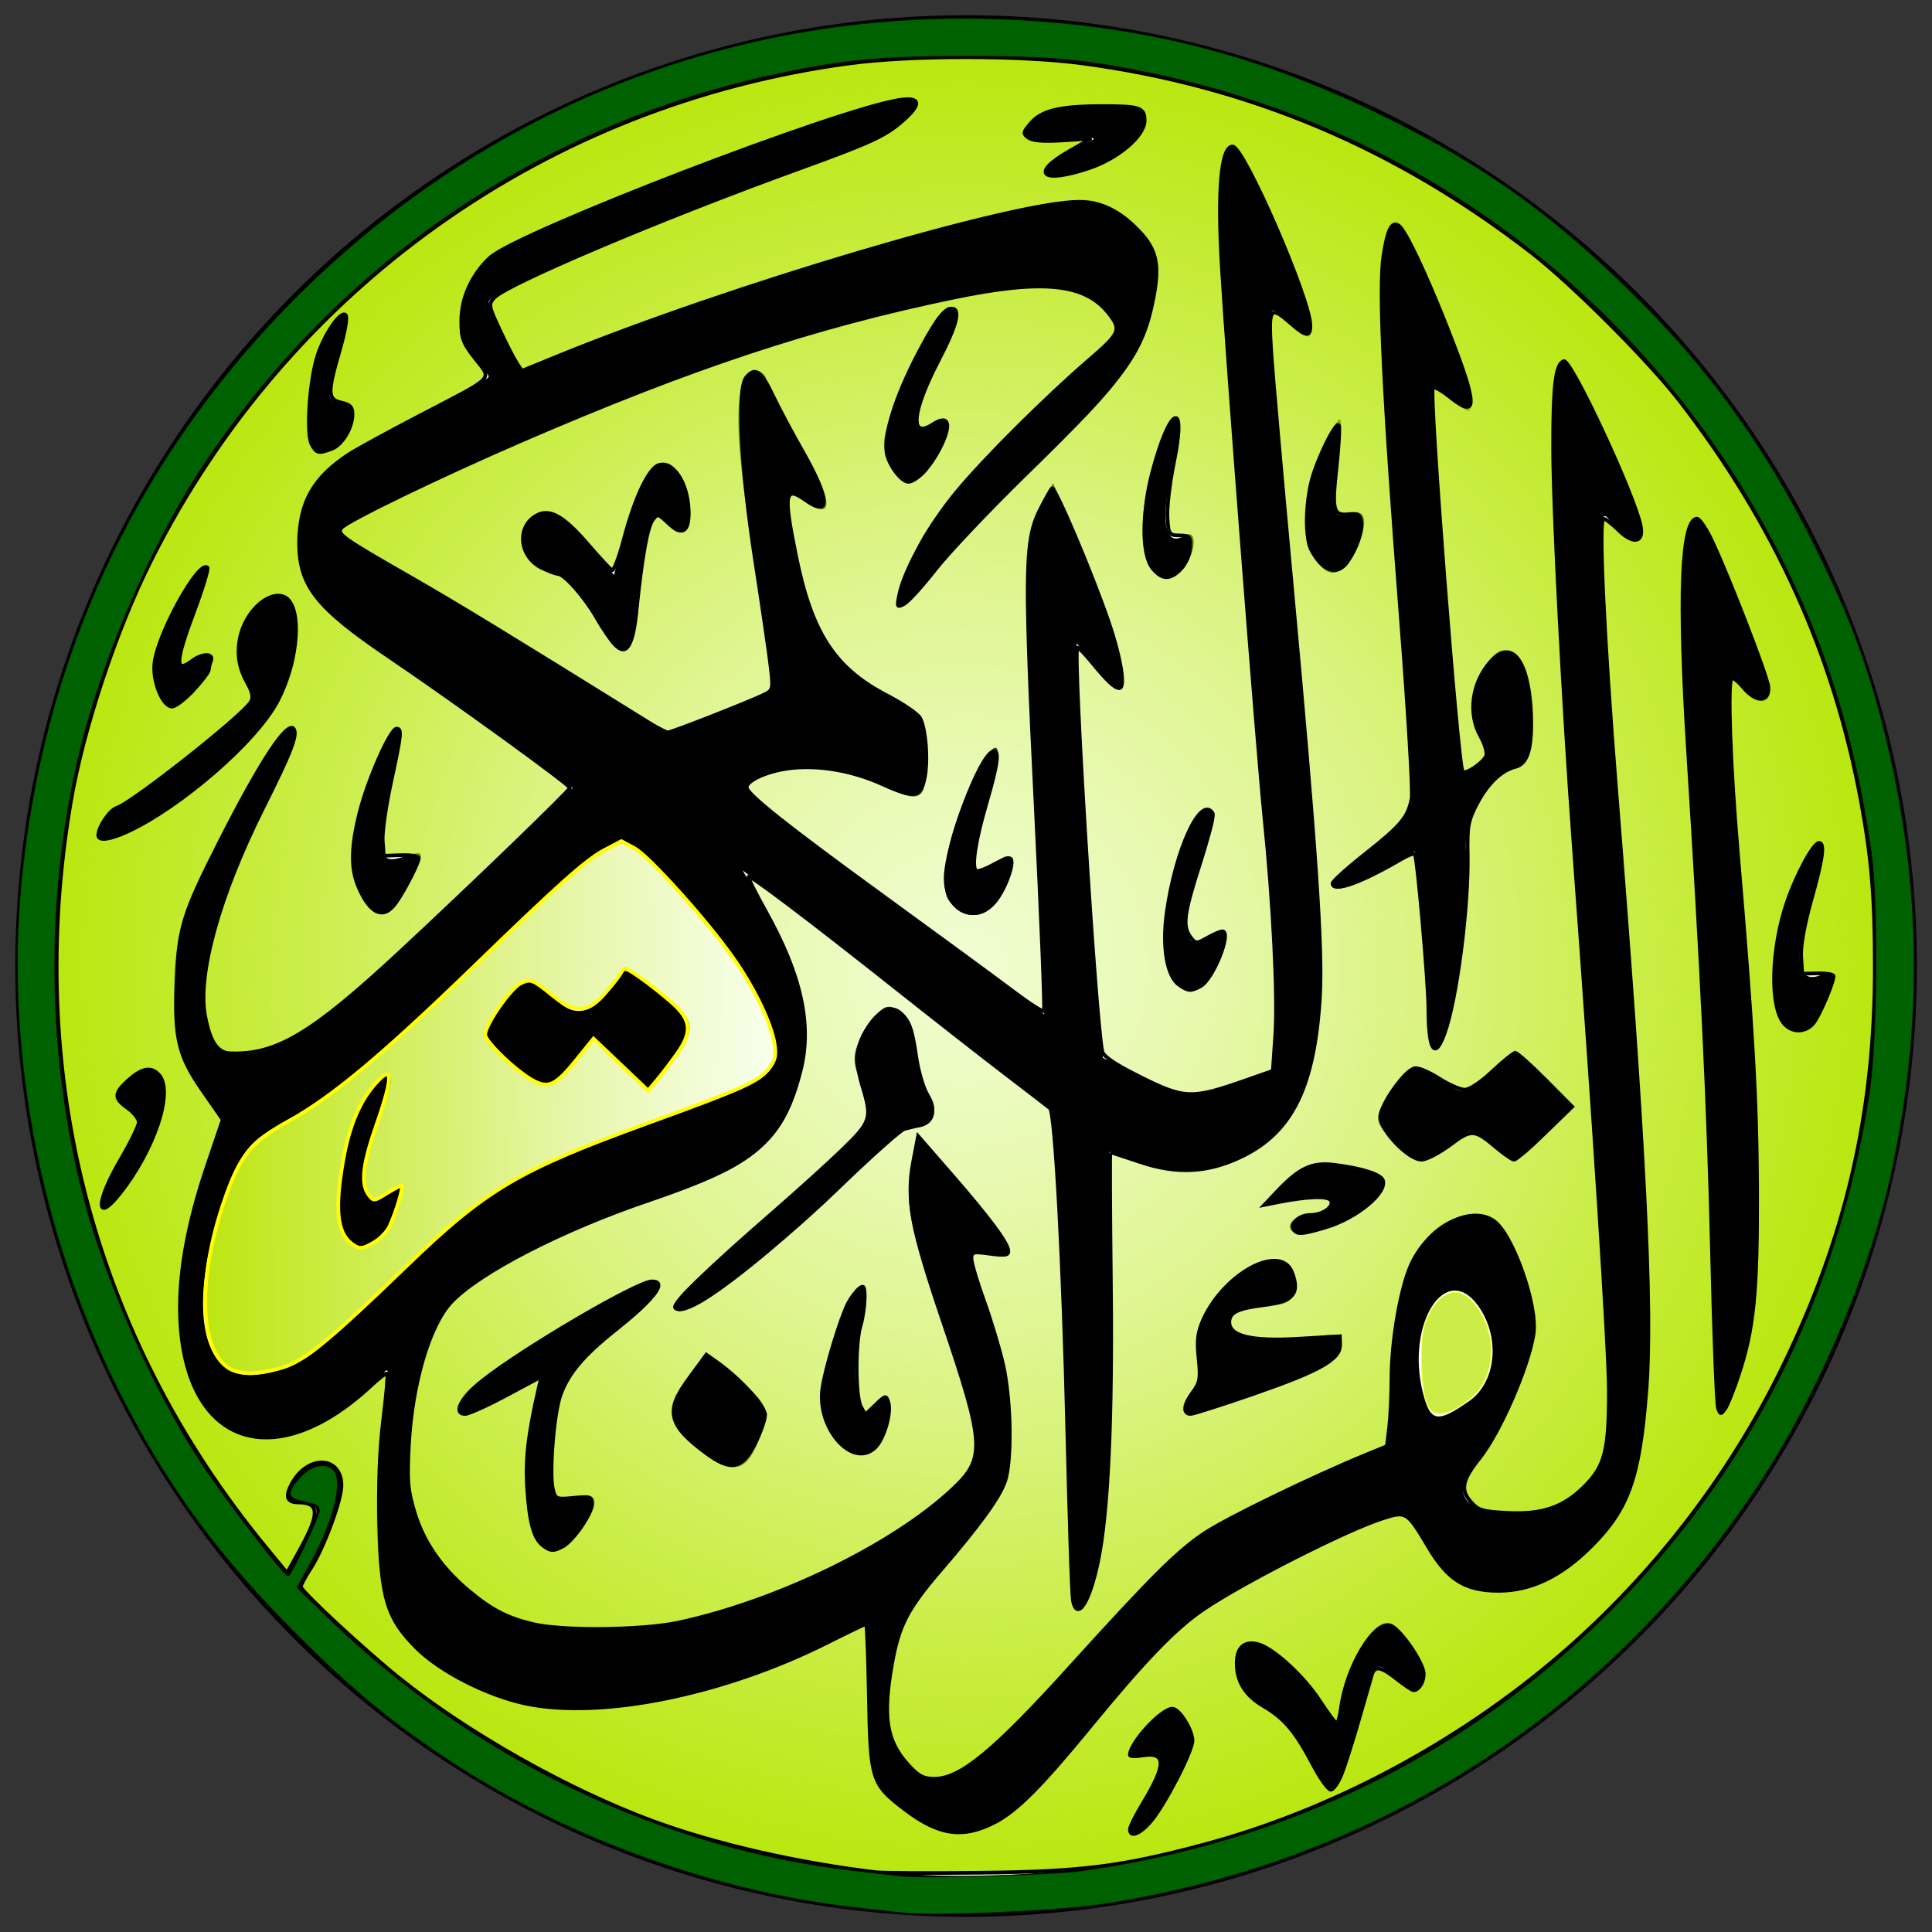 <?xml version="1.0" encoding="UTF-8" standalone="no"?>
<!-- Created with Inkscape (http://www.inkscape.org/) -->

<svg
   xmlns:dc="http://purl.org/dc/elements/1.1/"
   xmlns:cc="http://creativecommons.org/ns#"
   xmlns:rdf="http://www.w3.org/1999/02/22-rdf-syntax-ns#"
   xmlns:svg="http://www.w3.org/2000/svg"
   xmlns="http://www.w3.org/2000/svg"
   xmlns:xlink="http://www.w3.org/1999/xlink"
   xmlns:sodipodi="http://sodipodi.sourceforge.net/DTD/sodipodi-0.dtd"
   xmlns:inkscape="http://www.inkscape.org/namespaces/inkscape"
   width="128"
   height="128"
   id="svg2"
   version="1.1"
   inkscape:version="0.47 r22583"
   sodipodi:docname="quran-kareem2.svg">
  <rect width="100%" height="100%" fill="#333333" stroke="none"/>
  <defs
     id="defs4">
    <linearGradient
       inkscape:collect="always"
       id="linearGradient3903">
      <stop
         style="stop-color:#bde612;stop-opacity:1;"
         offset="0"
         id="stop3905" />
      <stop
         style="stop-color:#bde612;stop-opacity:0;"
         offset="1"
         id="stop3907" />
    </linearGradient>
    <linearGradient
       id="linearGradient3863">
      <stop
         style="stop-color:#bde912;stop-opacity:0.059;"
         offset="0"
         id="stop3883" />
      <stop
         id="stop3885"
         offset="1"
         style="stop-color:#bae710;stop-opacity:1;" />
      <stop
         style="stop-color:#bde612;stop-opacity:0;"
         offset="1"
         id="stop3867" />
    </linearGradient>
    <linearGradient
       id="linearGradient3639">
      <stop
         style="stop-color:#f3ffdf;stop-opacity:1;"
         offset="0"
         id="stop3641" />
      <stop
         id="stop3649"
         offset="0.5"
         style="stop-color:#ffffff;stop-opacity:1;" />
      <stop
         style="stop-color:#f3ffdf;stop-opacity:1;"
         offset="1"
         id="stop3643" />
    </linearGradient>
    <inkscape:perspective
       sodipodi:type="inkscape:persp3d"
       inkscape:vp_x="0 : 526.18109 : 1"
       inkscape:vp_y="0 : 1000 : 0"
       inkscape:vp_z="744.09448 : 526.18109 : 1"
       inkscape:persp3d-origin="372.04724 : 350.78739 : 1"
       id="perspective10" />
    <inkscape:perspective
       id="perspective2824"
       inkscape:persp3d-origin="0.5 : 0.33333333 : 1"
       inkscape:vp_z="1 : 0.5 : 1"
       inkscape:vp_y="0 : 1000 : 0"
       inkscape:vp_x="0 : 0.5 : 1"
       sodipodi:type="inkscape:persp3d" />
    <radialGradient
       inkscape:collect="always"
       xlink:href="#linearGradient3639"
       id="radialGradient3645"
       cx="21.481"
       cy="11.077"
       fx="21.481"
       fy="11.077"
       r="60.048"
       gradientUnits="userSpaceOnUse" />
    <radialGradient
       inkscape:collect="always"
       xlink:href="#linearGradient3863"
       id="radialGradient3869"
       cx="63.982"
       cy="63.941"
       fx="63.982"
       fy="63.941"
       r="60.351"
       gradientTransform="matrix(1,0,0,0.999,0,0.081)"
       gradientUnits="userSpaceOnUse" />
    <linearGradient
       inkscape:collect="always"
       xlink:href="#linearGradient3903"
       id="linearGradient3911"
       x1="13.478"
       y1="73.35"
       x2="51.49"
       y2="73.35"
       gradientUnits="userSpaceOnUse" />
  </defs>
  <sodipodi:namedview
     id="base"
     pagecolor="#ffffff"
     bordercolor="#666666"
     borderopacity="1.0"
     inkscape:pageopacity="0.0"
     inkscape:pageshadow="2"
     inkscape:zoom="4.0967298"
     inkscape:cx="71.90106"
     inkscape:cy="66.164687"
     inkscape:document-units="px"
     inkscape:current-layer="layer1"
     showgrid="false"
     inkscape:window-width="1440"
     inkscape:window-height="846"
     inkscape:window-x="-8"
     inkscape:window-y="-8"
     inkscape:window-maximized="1" />
  <g
     inkscape:label="Layer 1"
     inkscape:groupmode="layer"
     id="layer1"
     transform="translate(-155.306,-532.038)">
    <path
       sodipodi:type="arc"
       style="fill:#000000;fill-opacity:1;stroke:none"
       id="path2861"
       sodipodi:cx="21.480547"
       sodipodi:cy="11.077473"
       sodipodi:rx="60.047894"
       sodipodi:ry="60.047894"
       d="m 81.528,11.077 a 60.048,60.048 0 1 1 -120.096,0 60.048,60.048 0 1 1 120.096,0 z"
       transform="matrix(1.049,0,0,1.049,196.778,584.42)" />
    <path
       transform="matrix(1.004,0,0,1.004,197.739,584.915)"
       d="m 81.528,11.077 a 60.048,60.048 0 1 1 -120.096,0 60.048,60.048 0 1 1 120.096,0 z"
       sodipodi:ry="60.047894"
       sodipodi:rx="60.047894"
       sodipodi:cy="11.077473"
       sodipodi:cx="21.480547"
       id="path2865"
       style="fill:url(#radialGradient3645);fill-opacity:1;stroke:none"
       sodipodi:type="arc" />
    <path
       style="fill:#000000"
       d="m 214.931,651.744 c -1.999,-1.719 -2.123,-2.129 -2.123,-6.998 l 0,-5.172 -3.43,1.737 c -1.886,0.955 -5.854,2.357 -8.817,3.115 -5.989,1.532 -11.138,1.096 -15.208,-1.289 -3.915,-2.293 -5.077,-4.644 -5.09,-10.303 -0.006,-2.803 0.239,-6.37 0.545,-7.927 0.31,-1.575 0.29,-2.437 -0.044,-1.943 -1.377,2.035 -5.514,4.42 -7.666,4.42 -3.707,0 -5.942,-3.264 -5.942,-8.678 0,-2.559 0.593,-5.992 1.454,-8.416 l 1.454,-4.094 -1.631,-2.208 c -1.275,-1.726 -1.625,-3.111 -1.606,-6.35 0.02,-3.483 0.523,-5.113 3.159,-10.24 3.149,-6.125 4.965,-8.561 4.948,-6.638 -0.005,0.534 -0.755,2.276 -1.667,3.871 -3.022,5.285 -4.965,11.716 -4.419,14.627 0.428,2.282 0.759,2.645 2.411,2.643 2.849,-0.005 5.465,-1.886 14.136,-10.166 l 7.853,-7.499 -5.258,-3.84 c -2.892,-2.112 -6.672,-4.734 -8.401,-5.828 -4.359,-2.758 -5.612,-5.868 -3.889,-9.651 0.847,-1.859 2.019,-2.692 7.912,-5.62 2.238,-1.112 4.07,-2.15 4.07,-2.306 0,-0.156 -0.522,-0.805 -1.16,-1.443 -1.861,-1.86 -0.23,-6.283 2.755,-7.475 1.263,-0.504 4.305,-1.821 6.759,-2.925 4.838,-2.177 19.34,-7.088 19.742,-6.686 0.86,0.86 -1.071,2.493 -4.235,3.581 -10.655,3.663 -23.862,9.2 -23.862,10.005 0,0.21 0.483,1.315 1.072,2.456 l 1.072,2.074 3.705,-1.486 c 11.82,-4.739 29.285,-9.81 33.788,-9.81 0.813,0 2.274,0.796 3.247,1.769 1.496,1.496 1.696,2.18 1.297,4.424 -0.688,3.867 -2.5,6.471 -7.753,11.14 -2.57,2.284 -5.678,5.554 -6.908,7.266 -2.716,3.783 -3.344,2.829 -1.098,-1.668 1.484,-2.971 5.92,-7.777 11.56,-12.523 2.093,-1.761 2.101,-1.798 0.775,-3.264 -0.979,-1.081 -2.193,-1.483 -4.488,-1.483 -3.238,0 -13.559,2.485 -21.053,5.068 -8.407,2.898 -25.126,10.365 -25.126,11.221 0,0.239 1.035,0.969 2.3,1.621 2.411,1.243 8.165,4.699 15.218,9.14 l 4.18,2.632 3.274,-1.243 c 1.801,-0.683 3.442,-1.411 3.648,-1.617 0.206,-0.206 -0.3,-4.221 -1.125,-8.923 -1.43,-8.158 -1.39,-12.237 0.121,-12.237 0.382,0 0.694,0.297 0.694,0.661 0,0.363 1.005,2.278 2.234,4.254 2.213,3.56 2.34,5.319 0.261,3.593 -1.345,-1.116 -1.405,-0.191 -0.319,4.877 0.913,4.259 2.899,6.968 6.082,8.298 2.113,0.883 2.358,1.278 2.358,3.807 0,3.124 -0.332,3.302 -3.281,1.764 -2.363,-1.233 -6.128,-1.383 -8.106,-0.325 -1.231,0.659 -0.538,1.347 6.24,6.199 4.193,3.002 8.819,6.369 10.278,7.482 l 2.654,2.025 0,-1.914 c 0,-1.053 -0.343,-8.071 -0.761,-15.596 -0.656,-11.793 -0.615,-13.959 0.297,-15.687 l 1.058,-2.005 1.531,3.539 c 3.571,8.257 4.218,12.524 1.33,8.767 l -1.299,-1.689 0.047,3.893 c 0.026,2.141 0.417,8.321 0.869,13.734 l 0.822,9.841 2.753,1.427 c 2.529,1.311 2.99,1.346 5.662,0.422 l 2.909,-1.006 0.13,-4.247 c 0.072,-2.336 -0.164,-6.795 -0.523,-9.909 -0.359,-3.114 -0.96,-9.962 -1.335,-15.217 -0.375,-5.255 -1.034,-13.943 -1.465,-19.306 -0.732,-9.116 -0.571,-12.563 0.587,-12.531 0.671,0.019 5.084,10.174 5.084,11.701 0,1.176 -0.078,1.174 -1.416,-0.036 -1.731,-1.567 -1.708,-2.221 -0.4,11.324 2.866,29.685 3.04,34.022 1.566,38.912 -1.433,4.755 -6.558,7.176 -11.34,5.358 l -1.773,-0.674 0.135,11.822 c 0.13,11.415 -0.792,18.546 -2.397,18.546 -0.318,0 -0.515,-3.105 -0.439,-6.901 0.077,-3.795 -0.13,-11.241 -0.459,-16.546 l -0.599,-9.645 -4.71,-3.583 c -2.59,-1.971 -5.347,-4.16 -6.126,-4.865 -0.779,-0.705 -3.282,-2.672 -5.563,-4.371 l -4.147,-3.09 1.794,3.09 c 2.347,4.041 2.962,7.637 1.883,11.006 -1.341,4.186 -3.231,5.709 -9.478,7.637 -6.668,2.058 -12.656,5.322 -14.262,7.774 -0.621,0.948 -1.458,3.732 -1.858,6.185 -0.936,5.732 0.157,9.148 3.891,12.157 2.304,1.857 3.406,2.211 7.613,2.449 7.088,0.401 16.489,-3.025 23.554,-8.582 3.23,-2.54 3.218,-3.222 -0.23,-12.794 -1.723,-4.782 -2.147,-6.882 -1.783,-8.823 l 0.478,-2.547 3.097,3.515 c 3.437,3.901 3.843,4.923 1.736,4.372 -1.747,-0.457 -1.747,-0.316 2.5e-4,4.282 1.572,4.135 1.843,9.352 0.609,11.717 -0.444,0.85 -2.146,2.992 -3.782,4.759 -2.437,2.632 -3.065,3.894 -3.474,6.973 -0.381,2.871 -0.236,4.161 0.613,5.457 2.273,3.47 4.501,1.982 15.091,-10.081 3.738,-4.258 5.284,-5.282 13.147,-8.707 l 4.156,-1.81 0.148,-4.954 c 0.198,-6.61 2.216,-10.263 5.67,-10.263 1.256,0 1.909,0.668 2.781,2.845 0.626,1.565 1.139,3.436 1.139,4.158 0,2.209 -2.087,7.377 -3.652,9.043 -2.147,2.286 -1.262,3.772 2.247,3.772 2.12,0 3.346,-0.461 4.623,-1.737 2.108,-2.108 2.138,-3.085 0.697,-22.681 -3.273,-44.511 -3.55,-52.055 -1.911,-52.008 0.543,0.015 5.075,10.051 5.075,11.237 0,1.204 -1.261,0.925 -2.067,-0.457 -1.021,-1.754 -0.977,0.99 0.264,16.416 3.303,41.052 3.114,47.062 -1.629,51.606 -4.063,3.893 -9.045,3.799 -10.816,-0.203 -0.529,-1.194 -1.321,-2.172 -1.762,-2.172 -1.77,0 -11.953,5.151 -14.511,7.341 -1.502,1.285 -4.293,4.401 -6.202,6.923 -5.513,7.282 -8.533,8.527 -12.469,5.142 z m 37.709,-26.878 c 1.827,-1.28 2.09,-4.302 0.553,-6.372 -2.14,-2.882 -4.751,1.291 -3.622,5.789 0.496,1.978 0.953,2.064 3.069,0.582 z M 175.738,621.894 c 1.022,-0.679 3.58,-3.015 5.684,-5.191 5.347,-5.531 8.626,-7.503 17.389,-10.458 6.316,-2.13 7.664,-2.836 7.845,-4.11 0.325,-2.282 -2.214,-6.731 -6.347,-11.122 -4.372,-4.644 -3.196,-5.126 -14.55,5.963 -4.857,4.744 -9.268,8.404 -11.106,9.218 -2.461,1.089 -3.269,1.931 -4.188,4.368 -2.74,7.267 -2.127,12.578 1.451,12.57 1.08,-0.002 2.8,-0.56 3.822,-1.239 z m 2.506,-7.722 c -0.884,-0.884 -0.475,-6.031 0.67,-8.445 1.152,-2.428 2.98,-3.472 2.046,-1.169 -1.514,3.735 -1.874,5.262 -1.483,6.282 0.352,0.917 0.635,0.966 1.488,0.258 1.235,-1.025 1.298,-0.728 0.363,1.73 -0.659,1.734 -2.077,2.352 -3.085,1.344 z m 10.716,-11.763 c -1.857,-1.527 -1.875,-1.617 -0.721,-3.513 1.333,-2.189 2.394,-2.444 3.688,-0.885 1.224,1.475 2.566,1.326 3.79,-0.422 l 1.039,-1.483 2.186,1.616 c 2.546,1.882 2.641,2.516 0.726,4.816 l -1.413,1.696 -1.809,-1.696 -1.809,-1.696 -1.292,1.593 c -1.585,1.953 -1.983,1.951 -4.386,-0.025 z m 41.21,50.632 c 0.013,-0.292 0.49,-1.149 1.062,-1.905 1.352,-1.787 1.339,-3.297 -0.022,-2.775 -1.534,0.589 -1.304,-0.721 0.397,-2.26 1.248,-1.13 1.553,-1.171 2.112,-0.287 0.935,1.478 0.856,1.936 -0.87,5.007 -1.396,2.484 -2.737,3.595 -2.678,2.22 z m 11.7,-4.782 c -0.602,-1.44 -1.794,-2.769 -2.841,-3.167 -2.066,-0.786 -2.645,-4.26 -0.71,-4.26 1.142,0 3.693,2.349 4.942,4.551 0.678,1.195 0.735,1.181 0.84,-0.205 0.152,-2.014 1.778,-5.24 2.811,-5.576 1.084,-0.353 3.327,3.046 2.69,4.076 -0.333,0.538 -0.903,0.407 -1.816,-0.419 -1.484,-1.343 -1.327,-1.574 -2.798,4.12 -0.478,1.849 -1.142,3.362 -1.475,3.362 -0.333,0 -1.073,-1.117 -1.643,-2.482 z m -67.612,-11.497 c 0.014,-0.292 0.48,-1.327 1.037,-2.3 1.303,-2.28 1.303,-2.831 0,-2.831 -1.28,0 -1.368,-0.826 -0.212,-1.982 1.165,-1.165 2.455,-1.065 2.951,0.227 0.443,1.153 -2.288,7.417 -3.234,7.417 -0.312,0 -0.555,-0.239 -0.542,-0.531 z m 16.968,-2.275 c -1.159,-0.74 -1.458,-6.061 -0.528,-9.385 l 0.54,-1.928 -2.516,1.485 c -2.638,1.557 -3.962,1.354 -2.518,-0.385 0.912,-1.099 9.464,-6.401 11.66,-7.229 2.175,-0.82 1.013,1.266 -1.744,3.13 -3.482,2.355 -4.517,4.756 -4.27,9.911 0.062,1.305 0.367,1.548 1.494,1.191 1.745,-0.554 1.817,0.421 0.177,2.395 -0.897,1.079 -1.53,1.304 -2.294,0.816 z m 10.377,-6.428 c -2.208,-1.737 -2.352,-2.802 -0.651,-4.817 l 1.239,-1.467 2.094,1.71 c 1.83,1.495 2.009,1.952 1.416,3.631 -0.894,2.529 -1.813,2.74 -4.098,0.943 z m 9.148,-0.602 c -1.421,-1.57 -1.421,-3.208 2.3e-4,-7.38 1.303,-3.823 2.642,-3.855 1.588,-0.037 -0.813,2.945 -0.188,6.855 0.833,5.204 0.849,-1.374 1.437,-0.612 0.954,1.237 -0.538,2.057 -2.011,2.483 -3.375,0.976 z m 22.936,-2.079 c 0,-0.408 0.308,-0.932 0.685,-1.165 0.377,-0.233 0.508,-1.308 0.291,-2.39 -0.295,-1.477 0.086,-2.537 1.533,-4.256 2.183,-2.594 4.923,-2.842 4.923,-0.446 0,1.091 -0.472,1.416 -2.058,1.416 -1.132,0 -2.185,0.371 -2.339,0.825 -0.401,1.177 2.326,1.867 5.227,1.323 2.078,-0.39 2.438,-0.274 2.239,0.722 -0.146,0.733 -1.727,1.663 -4.13,2.431 -2.141,0.684 -4.45,1.478 -5.131,1.764 -0.722,0.303 -1.239,0.21 -1.239,-0.223 z m 35.035,-9.849 c 0,-5.742 -0.563,-18.448 -1.25,-28.235 -0.939,-13.367 -1.056,-18.299 -0.468,-19.818 0.771,-1.995 0.815,-1.945 3.172,3.64 1.314,3.114 2.401,6.06 2.415,6.547 0.036,1.295 -1.207,1.079 -2.042,-0.354 -1.021,-1.753 -0.951,1.908 0.303,15.748 1.352,14.927 1.341,24.618 -0.033,29.244 -0.599,2.017 -1.316,3.668 -1.593,3.668 -0.277,2.1e-4 -0.503,-4.698 -0.503,-10.44 z m -68.284,2.28 c 0.494,-0.595 3.377,-3.174 6.407,-5.731 3.03,-2.557 5.683,-5.1 5.894,-5.651 0.211,-0.551 0.029,-1.78 -0.405,-2.733 -0.633,-1.389 -0.55,-2.097 0.42,-3.578 0.975,-1.488 1.406,-1.683 2.224,-1.004 0.558,0.463 1.014,1.695 1.014,2.737 0,1.042 0.354,2.25 0.788,2.683 0.925,0.925 0.194,2.452 -1.037,2.169 -0.468,-0.107 -2.103,1.191 -3.633,2.885 -3.191,3.532 -10.463,9.306 -11.721,9.306 -0.637,0 -0.625,-0.269 0.05,-1.082 z m 40.327,-4.504 c 0,-0.431 0.637,-0.785 1.416,-0.785 0.779,0 1.416,-0.344 1.416,-0.764 0,-0.488 -0.83,-0.591 -2.3,-0.285 l -2.3,0.479 1.526,-1.576 c 1.249,-1.29 1.988,-1.489 4.07,-1.099 2.846,0.534 3.114,1.095 1.305,2.725 -1.621,1.46 -5.131,2.352 -5.131,1.303 z m -78.811,-1.32 c -0.219,-0.354 0.385,-1.795 1.342,-3.203 1.617,-2.379 1.652,-2.609 0.5,-3.263 -1.154,-0.655 -1.158,-0.786 -0.069,-1.889 1.629,-1.65 2.959,-0.611 2.454,1.915 -0.5,2.499 -3.673,7.335 -4.226,6.44 z m 85.552,-4.401 c -1.184,-1.309 -1.19,-1.511 -0.093,-3.185 1.347,-2.056 1.695,-2.125 3.572,-0.705 1.233,0.933 1.539,0.88 3.027,-0.518 l 1.656,-1.555 1.911,1.911 1.911,1.911 -1.903,1.903 c -1.861,1.861 -1.936,1.874 -3.346,0.598 -1.345,-1.217 -1.53,-1.226 -2.737,-0.134 -1.68,1.521 -2.456,1.477 -3.998,-0.226 z m 2.461,-7.912 c 0,-1.383 -0.205,-4.477 -0.456,-6.875 l -0.456,-4.36 -2.465,1.454 c -2.696,1.591 -4.206,1.214 -1.931,-0.481 4.839,-3.606 4.519,-2.701 3.843,-10.863 -2.088,-25.192 -2.228,-31.85 -0.668,-31.85 0.666,0 4.964,10.194 4.964,11.772 0,1.08 -0.128,1.072 -1.416,-0.094 -1.4,-1.267 -1.412,-1.243 -1.11,2.191 0.168,1.909 0.546,6.816 0.841,10.903 0.295,4.087 0.595,7.671 0.668,7.963 0.073,0.292 0.172,1.366 0.221,2.387 0.076,1.589 0.246,1.726 1.18,0.95 0.757,-0.629 0.866,-1.132 0.354,-1.644 -1.036,-1.036 -0.917,-3.477 0.247,-5.07 0.811,-1.109 1.175,-1.189 2.059,-0.456 1.351,1.121 1.419,7.195 0.08,7.195 -1.784,0 -3.881,3.621 -3.446,5.949 0.475,2.541 -0.858,11.782 -1.841,12.772 -0.42,0.422 -0.668,-0.262 -0.668,-1.843 z m 22.938,-0.958 c -0.542,-2.16 0.18,-6.329 1.559,-8.995 1.686,-3.261 2.266,-2.222 0.942,1.688 -1.309,3.867 -1.124,5.869 0.486,5.251 1.156,-0.444 1.172,-0.331 0.28,2.014 -0.882,2.319 -2.69,2.342 -3.267,0.042 z m -40.349,-2.853 c -0.705,-2.809 1.268,-10.237 2.72,-10.237 0.773,0 0.674,0.652 -0.613,4.019 -1.329,3.48 -0.898,5.878 0.802,4.467 1.281,-1.063 1.448,0.071 0.321,2.177 -1.029,1.923 -2.695,1.703 -3.23,-0.426 z m -53.42,-4.672 c -0.937,-1.751 -0.562,-4.849 1.056,-8.722 1.416,-3.39 2.191,-2.869 1.175,0.79 -0.415,1.496 -0.757,3.459 -0.759,4.361 -0.002,1.338 0.266,1.554 1.463,1.175 1.425,-0.452 1.434,-0.403 0.336,1.722 -1.331,2.574 -2.162,2.746 -3.27,0.675 z m 39.088,0.581 c -0.86,-1.036 -0.031,-4.97 1.792,-8.512 1.588,-3.084 1.927,-1.696 0.578,2.366 -1.284,3.866 -1.062,5.008 0.691,3.553 1.301,-1.08 1.48,0.036 0.346,2.156 -0.849,1.587 -2.298,1.773 -3.406,0.437 z m -56.278,-5.084 c 0.224,-0.584 0.636,-1.062 0.916,-1.062 0.73,0 8.848,-6.363 9.139,-7.163 0.134,-0.369 -0.144,-1.137 -0.617,-1.707 -1.21,-1.458 0.404,-5.285 2.228,-5.285 1.085,0 1.33,0.534 1.33,2.906 0,3.597 -2.805,7.41 -8.049,10.941 -3.867,2.604 -5.606,3.086 -4.947,1.37 z m 3.822,-8.797 c -0.628,-1.173 -0.508,-2.127 0.571,-4.568 0.751,-1.697 1.719,-3.304 2.153,-3.572 1.024,-0.633 0.997,-0.368 -0.274,2.672 -0.584,1.398 -1.062,2.909 -1.062,3.358 0,0.589 0.296,0.571 1.062,-0.064 1.662,-1.379 1.381,0.907 -0.298,2.426 -1.297,1.173 -1.396,1.162 -2.153,-0.253 z m 29.073,-4.847 c -0.962,-1.886 -2.029,-2.966 -3.077,-3.115 -2.022,-0.287 -2.638,-3.196 -0.823,-3.893 0.871,-0.334 1.796,0.199 3.141,1.811 l 1.907,2.284 0.787,-3.124 c 1.001,-3.976 2.524,-5.421 3.598,-3.414 1.414,2.643 0.384,5.183 -1.117,2.754 -0.667,-1.079 -1.487,1.54 -1.605,5.124 -0.141,4.278 -1.144,4.84 -2.81,1.573 z m 36.726,-3.341 c -0.974,-1.174 -0.675,-5.015 0.654,-8.417 1.206,-3.086 1.787,-1.623 0.781,1.968 -0.873,3.118 -0.537,5.079 0.735,4.293 1.043,-0.645 0.765,1.538 -0.309,2.43 -0.736,0.611 -1.182,0.546 -1.862,-0.274 z m 10.593,-1.105 c -0.87,-1.625 -0.348,-5.023 1.19,-7.744 0.93,-1.646 0.969,-1.51 0.557,1.95 -0.383,3.219 -0.291,3.661 0.686,3.286 1.299,-0.498 1.466,0.597 0.396,2.596 -0.944,1.764 -1.853,1.735 -2.828,-0.088 z m -27.404,-5.019 c -0.487,-0.487 -0.885,-1.478 -0.885,-2.203 0,-1.752 3.463,-9.016 4.298,-9.016 1.022,0 0.782,1.175 -0.757,3.699 -1.747,2.865 -1.97,5.426 -0.357,4.087 1.557,-1.292 1.423,0.812 -0.177,2.788 -0.991,1.224 -1.416,1.353 -2.123,0.645 z m -38.682,-1.83 c -0.823,-0.823 -0.408,-5.24 0.691,-7.366 1.405,-2.718 2.139,-2.128 1.091,0.878 -1.027,2.946 -0.996,3.469 0.206,3.469 0.635,0 0.866,0.495 0.638,1.367 -0.373,1.425 -1.895,2.383 -2.626,1.652 z m 48.414,-18.453 c 0,-0.314 0.876,-0.945 1.946,-1.403 1.895,-0.809 1.876,-0.824 -0.708,-0.535 -2.752,0.307 -3.26,-0.141 -1.805,-1.596 0.88,-0.88 6.361,-1.189 7.147,-0.402 0.856,0.856 -0.904,2.948 -3.133,3.725 -2.67,0.931 -3.448,0.978 -3.448,0.211 z"
       id="path2830" />
    <path
       style="fill:url(#radialGradient3869);fill-opacity:1;stroke:#000000;stroke-width:0.244;stroke-opacity:1"
       d="m 58.015,124.038 c -5.202,-0.62 -10.655,-1.872 -14.768,-3.392 -5.627,-2.079 -12.287,-5.84 -16.843,-9.509 -2.311,-1.861 -6.469,-5.724 -6.469,-6.01 0,-0.127 0.277,-0.65 0.616,-1.162 0.854,-1.291 2.069,-4.535 2.069,-5.525 0,-2.025 -2.283,-2.081 -3.318,-0.081 -0.424,0.819 -0.284,1.176 0.464,1.181 1.418,0.01 1.434,0.735 0.07,3.196 l -0.818,1.476 -1.422,-1.728 C 6.172,88.594 1.612,71.16 4.69,53.135 5.515,48.306 7.679,41.788 9.992,37.169 19.038,19.106 36.214,6.877 56.307,4.196 60.357,3.655 67.622,3.654 71.657,4.192 82.715,5.668 92.444,9.767 101.465,16.747 c 2.665,2.062 7.741,7.139 9.804,9.804 6.311,8.155 10.254,16.869 12.04,26.607 0.693,3.78 0.905,6.36 0.902,10.984 -0.007,9.621 -1.918,17.844 -6.164,26.52 -3.503,7.157 -8.569,13.715 -14.627,18.933 -6.842,5.893 -15.269,10.379 -23.729,12.631 -5.431,1.446 -8.042,1.774 -14.717,1.847 -3.356,0.037 -6.487,0.021 -6.957,-0.035 l 0,0 z m 7.868,-3.295 c 1.471,-0.75 3.084,-2.368 6.421,-6.439 3.536,-4.313 5.592,-6.439 7.435,-7.684 2.681,-1.812 9.489,-5.264 11.887,-6.028 1.539,-0.49 1.607,-0.447 2.991,1.881 1.315,2.213 2.449,2.922 4.672,2.922 2.169,-2.4e-4 4.17,-0.969 6.177,-2.991 2.443,-2.46 3.163,-4.51 3.611,-10.282 0.422,-5.443 -0.124,-16.301 -2.004,-39.818 -0.802,-10.036 -1.171,-17.941 -0.837,-17.941 0.115,0 0.564,0.344 0.998,0.765 0.993,0.962 1.688,0.825 1.465,-0.288 -0.411,-2.054 -4.619,-11.071 -5.093,-10.913 -0.545,0.182 -0.712,1.555 -0.705,5.799 0.007,4.206 0.668,16.925 1.377,26.485 1.343,18.111 2.312,33.185 2.312,35.976 7.3e-4,3.913 -0.26,4.936 -1.599,6.277 -1.403,1.405 -2.794,1.884 -5.124,1.767 -1.68,-0.085 -1.931,-0.163 -2.448,-0.764 -0.674,-0.784 -0.536,-1.426 0.613,-2.868 1.336,-1.676 3.22,-5.997 3.568,-8.186 0.304,-1.914 -1.396,-6.717 -2.675,-7.555 -1.587,-1.04 -4.397,0.515 -5.481,3.033 -0.677,1.573 -1.254,4.993 -1.257,7.442 -0.001,1.09 -0.07,2.544 -0.152,3.231 l -0.15,1.249 -1.373,0.564 c -3.539,1.452 -9.245,4.223 -10.721,5.206 -1.741,1.159 -3.578,2.987 -8.792,8.747 -5.143,5.682 -7.363,7.517 -9.097,7.517 -0.738,0 -1.057,-0.173 -1.767,-0.959 -1.412,-1.562 -1.659,-3.159 -1.032,-6.674 0.451,-2.531 1.027,-3.635 3.233,-6.198 2.565,-2.98 3.887,-4.807 4.255,-5.882 0.46,-1.343 0.391,-5.448 -0.131,-7.731 -0.243,-1.065 -0.815,-2.965 -1.27,-4.223 -0.455,-1.258 -0.828,-2.512 -0.828,-2.786 0,-0.458 0.099,-0.485 1.22,-0.331 0.97,0.133 1.22,0.097 1.22,-0.178 0,-0.502 -1.287,-2.235 -3.785,-5.1 L 60.825,75.269 60.501,76.967 c -0.47,2.461 -0.101,4.458 1.926,10.437 2.838,8.37 2.887,9.197 0.661,11.278 -3.953,3.695 -11.586,7.407 -18.131,8.817 -2.379,0.512 -7.685,0.569 -9.642,0.102 -1.717,-0.409 -2.751,-0.946 -4.272,-2.218 -1.796,-1.502 -2.979,-3.215 -3.575,-5.176 -0.45,-1.481 -0.502,-2.094 -0.38,-4.429 0.214,-4.09 1.363,-7.979 2.808,-9.51 1.858,-1.967 7.324,-4.784 13.058,-6.729 7.101,-2.409 8.888,-3.929 10.08,-8.574 0.783,-3.052 0.059,-6.358 -2.328,-10.632 -0.663,-1.187 -1.165,-2.199 -1.116,-2.249 0.119,-0.119 4.037,2.846 9.768,7.391 2.551,2.023 5.846,4.601 7.323,5.729 1.477,1.128 2.773,2.125 2.88,2.217 0.349,0.298 0.891,10.366 1.15,21.355 0.139,5.907 0.308,10.987 0.374,11.289 0.3,1.363 1.104,0.093 1.668,-2.635 0.666,-3.225 0.948,-9.359 0.846,-18.428 -0.053,-4.761 -0.069,-8.656 -0.034,-8.656 0.035,0 0.917,0.287 1.96,0.639 2.485,0.837 4.558,0.717 6.816,-0.395 3.281,-1.615 4.739,-4.613 5.106,-10.496 0.199,-3.197 -0.272,-10.096 -1.869,-27.339 -0.665,-7.183 -1.279,-14.185 -1.364,-15.561 -0.175,-2.833 -0.072,-2.974 1.299,-1.77 1.01,0.887 1.305,0.919 1.305,0.141 0,-1.713 -4.411,-11.858 -5.156,-11.858 -0.768,0 -1.021,2.879 -0.708,8.069 0.38,6.296 2.376,32.082 2.815,36.357 0.587,5.721 0.896,11.908 0.721,14.447 l -0.163,2.364 -1.744,0.613 c -3.656,1.284 -4.079,1.27 -7.095,-0.237 -1.635,-0.817 -2.386,-1.329 -2.459,-1.676 -0.452,-2.168 -1.945,-26.317 -1.653,-26.726 0.043,-0.06 0.431,0.323 0.864,0.851 1.118,1.363 1.601,1.821 1.919,1.821 0.429,0 0.102,-2.018 -0.712,-4.394 -1.117,-3.261 -3.57,-9.032 -3.756,-8.84 -0.093,0.096 -0.465,0.767 -0.828,1.492 -0.969,1.938 -0.998,4.399 -0.235,19.754 0.362,7.294 0.602,13.318 0.532,13.388 -0.07,0.07 -0.986,-0.521 -2.036,-1.313 -1.05,-0.792 -4.916,-3.628 -8.592,-6.301 -6.481,-4.713 -9.061,-6.767 -9.061,-7.213 0,-0.451 1.324,-1.054 2.736,-1.247 1.932,-0.264 4.216,0.115 6.253,1.039 2.075,0.941 2.524,0.879 2.797,-0.384 0.246,-1.137 0.087,-3.278 -0.297,-3.996 -0.147,-0.274 -1.139,-0.952 -2.205,-1.507 -3.456,-1.798 -4.972,-4.12 -6.009,-9.203 -0.849,-4.164 -0.76,-4.713 0.608,-3.739 1.711,1.218 1.628,-0.054 -0.212,-3.28 -0.689,-1.208 -1.579,-2.883 -1.977,-3.722 -0.744,-1.568 -1.143,-1.827 -1.726,-1.12 -0.623,0.754 -0.37,5.904 0.598,12.166 0.477,3.088 0.941,6.278 1.031,7.089 0.16,1.447 0.15,1.481 -0.534,1.805 -1.13,0.535 -6.044,2.457 -6.282,2.457 -0.121,0 -0.726,-0.315 -1.345,-0.7 -9.239,-5.746 -12.678,-7.844 -15.649,-9.546 -4.621,-2.647 -4.973,-2.898 -4.635,-3.305 0.384,-0.463 6.435,-3.394 11.836,-5.733 11.354,-4.918 19.404,-7.587 28.698,-9.517 5.991,-1.244 8.784,-0.945 10.347,1.105 0.794,1.041 0.694,1.264 -1.374,3.044 -2.787,2.401 -6.83,6.425 -8.697,8.656 -1.823,2.179 -3.537,5.251 -3.867,6.931 -0.151,0.771 -0.13,0.805 0.34,0.553 0.276,-0.147 1.21,-1.176 2.077,-2.286 0.867,-1.11 3.596,-3.987 6.065,-6.394 6.51,-6.347 7.685,-7.978 8.382,-11.637 0.416,-2.182 0.187,-3.188 -1.007,-4.422 -1.27,-1.313 -2.491,-1.9 -3.949,-1.9 -4.305,0 -23.122,5.574 -34.519,10.226 L 34.574,24.569 34.226,24.034 C 34.034,23.74 33.529,22.753 33.103,21.841 32.371,20.271 32.351,20.158 32.743,19.725 33.552,18.831 43.766,14.504 52.767,11.241 57.776,9.426 58.639,9.027 59.839,7.973 61.057,6.903 60.994,6.428 59.658,6.611 55.72,7.151 34.228,15.421 32.452,17.08 c -1.177,1.099 -1.881,2.633 -1.889,4.115 -0.007,1.227 0.093,1.505 0.92,2.567 1.118,1.436 1.435,1.111 -3.683,3.779 -2.053,1.07 -4.14,2.209 -4.638,2.531 -2.385,1.543 -3.33,3.205 -3.34,5.877 -0.011,2.863 1.122,4.302 5.974,7.583 4.253,2.876 11.961,8.46 11.961,8.664 0,0.174 -6.451,6.403 -11.228,10.842 -5.872,5.456 -8.227,6.863 -11.284,6.744 -0.844,-0.033 -1.329,-0.759 -1.655,-2.473 -0.52,-2.739 0.944,-7.995 3.833,-13.758 1.837,-3.666 2.296,-4.84 2.048,-5.24 -0.397,-0.642 -2.181,2.055 -4.896,7.402 -2.45,4.825 -2.727,5.717 -2.876,9.257 -0.161,3.837 0.111,4.976 1.755,7.337 l 1.303,1.872 -1.049,3.098 c -1.348,3.981 -1.935,7.454 -1.757,10.399 0.493,8.153 6.33,10.031 12.682,4.08 0.501,-0.469 0.958,-0.805 1.016,-0.747 0.058,0.058 -0.058,1.424 -0.258,3.035 -0.24,1.935 -0.331,4.296 -0.268,6.957 0.118,4.921 0.511,6.216 2.487,8.192 1.546,1.546 4.677,3.14 7.218,3.676 4.978,1.049 13.118,-0.595 19.975,-4.036 1.36,-0.683 2.519,-1.241 2.574,-1.241 0.056,0 0.14,2.169 0.188,4.821 0.099,5.545 0.177,5.788 2.395,7.476 2.24,1.705 3.815,1.932 5.926,0.855 l 0,0 z m 10.405,-0.129 c 0.943,-1.144 2.719,-4.602 2.718,-5.292 -0.001,-0.716 -0.881,-2.117 -1.33,-2.117 -0.737,0 -2.819,2.268 -2.819,3.071 0,0.091 0.371,0.106 0.826,0.032 1.586,-0.257 1.602,0.575 0.062,3.121 -0.487,0.806 -0.886,1.602 -0.887,1.77 -0.001,0.586 0.702,0.298 1.43,-0.585 l 0,0 z m 12.585,-3.038 c 0.22,-0.549 0.736,-2.17 1.147,-3.6 0.411,-1.431 0.805,-2.794 0.876,-3.029 0.183,-0.609 0.605,-0.532 1.658,0.305 0.507,0.403 1.003,0.732 1.102,0.732 0.396,0 0.775,-0.757 0.643,-1.283 -0.23,-0.917 -1.616,-2.831 -2.179,-3.01 -1.068,-0.339 -2.896,2.694 -3.27,5.426 -0.08,0.585 -0.213,1.06 -0.296,1.054 -0.082,-0.006 -0.58,-0.672 -1.106,-1.48 -1.076,-1.654 -3.107,-3.512 -4.117,-3.766 -0.896,-0.225 -1.396,0.23 -1.396,1.271 0,1.225 0.575,2.138 1.797,2.854 1.357,0.796 2.097,1.672 3.228,3.824 0.492,0.936 1.033,1.701 1.203,1.701 0.17,0 0.489,-0.45 0.709,-0.999 z m -51.583,-15.124 c 0.691,-0.37 1.929,-2.164 1.929,-2.795 0,-0.498 -0.09,-0.529 -1.208,-0.422 -1.15,0.111 -1.216,0.084 -1.375,-0.546 -0.26,-1.034 0.054,-5.013 0.493,-6.246 0.515,-1.449 1.5,-2.618 3.643,-4.327 2.621,-2.09 3.477,-3.233 2.414,-3.221 -0.974,0.011 -8.639,4.505 -11.249,6.595 -1.407,1.127 -1.947,2.188 -1.115,2.188 0.233,0 1.463,-0.555 2.733,-1.234 l 2.309,-1.234 -0.157,0.685 c -0.714,3.107 -0.908,4.766 -0.783,6.698 0.149,2.299 0.438,3.341 1.058,3.812 0.49,0.372 0.69,0.379 1.309,0.048 l 0,0 z m 12.73,-6.805 c 0.369,-0.729 0.671,-1.587 0.671,-1.908 0,-0.587 -1.642,-2.39 -3.163,-3.472 l -0.728,-0.518 -1.106,1.503 c -1.641,2.229 -1.443,3.156 1.067,5.013 1.66,1.228 2.394,1.089 3.258,-0.618 z m 7.981,0.24 c 0.579,-0.579 1.073,-2.295 0.856,-2.977 -0.153,-0.483 -0.181,-0.478 -0.845,0.159 l -0.687,0.658 -0.292,-0.545 c -0.361,-0.674 -0.37,-4.205 -0.014,-5.361 0.144,-0.469 0.262,-1.279 0.262,-1.8 0,-0.832 -0.046,-0.908 -0.382,-0.63 -0.21,0.174 -0.531,0.604 -0.712,0.955 -0.506,0.979 -1.533,4.388 -1.705,5.663 -0.362,2.683 2.052,5.344 3.519,3.878 l 5e-6,0 z m 25.044,-3.537 c 4.372,-1.517 5.725,-2.274 5.725,-3.202 l 0,-0.617 -2.746,0.163 c -3.114,0.184 -4.577,-0.167 -4.577,-1.098 0,-0.642 0.539,-0.909 2.27,-1.124 1.967,-0.245 2.421,-0.767 1.888,-2.169 -0.746,-1.963 -4.524,0.059 -5.894,3.154 -0.364,0.823 -0.427,1.353 -0.302,2.545 0.136,1.305 0.088,1.6 -0.367,2.215 -0.605,0.818 -0.681,1.461 -0.173,1.461 0.193,0 2.072,-0.597 4.176,-1.327 l 0,0 z m 32.16,-1.301 c 0.997,-3.024 1.236,-5.445 1.207,-12.261 -0.025,-6.067 -0.293,-10.724 -1.291,-22.449 -0.484,-5.682 -0.673,-11.121 -0.396,-11.398 0.079,-0.079 0.438,0.205 0.797,0.632 0.836,0.994 1.71,0.965 1.639,-0.054 -0.05,-0.717 -2.89,-8.013 -3.891,-9.997 -0.322,-0.638 -0.699,-1.159 -0.838,-1.159 -1.031,0 -1.238,5.235 -0.601,15.256 0.94,14.805 1.371,23.784 1.588,33.098 0.13,5.584 0.312,10.35 0.405,10.591 0.155,0.405 0.191,0.408 0.464,0.034 0.163,-0.223 0.576,-1.254 0.918,-2.292 l 0,0 z M 46.787,85.985 c 2.066,-1.312 5.616,-4.28 9.02,-7.545 2.023,-1.94 3.87,-3.579 4.103,-3.642 0.233,-0.063 0.713,-0.179 1.066,-0.257 0.874,-0.193 1.053,-1.021 0.444,-2.054 -0.266,-0.451 -0.593,-1.588 -0.726,-2.527 -0.256,-1.808 -0.467,-2.37 -1.076,-2.876 -0.608,-0.505 -1.433,-0.106 -2.152,1.042 -0.763,1.217 -0.836,2.167 -0.302,3.926 0.613,2.02 0.529,2.283 -1.284,4.048 -0.906,0.882 -3.021,2.796 -4.699,4.255 -4.314,3.749 -6.624,5.993 -6.453,6.27 0.185,0.3 0.957,0.06 2.059,-0.64 l 0,0 z m 41.012,-4.658 c 2.088,-0.62 4.137,-2.307 3.817,-3.142 -0.152,-0.396 -1.437,-0.798 -3.253,-1.017 -1.45,-0.175 -2.284,0.217 -3.741,1.758 l -0.854,0.903 0.854,-0.17 c 1.983,-0.395 3.35,-0.446 3.543,-0.134 0.257,0.416 -0.522,0.97 -1.363,0.97 -0.713,0 -1.341,0.557 -1.088,0.966 0.213,0.344 0.545,0.322 2.085,-0.135 l 0,0 z M 7.943,79.073 C 10.247,76.164 11.519,72.304 10.532,71.214 10.001,70.626 9.364,70.76 8.403,71.66 c -0.855,0.801 -0.844,1.113 0.061,1.758 0.403,0.287 0.732,0.707 0.732,0.934 0,0.227 -0.547,1.345 -1.215,2.485 -1.643,2.804 -1.669,4.295 -0.038,2.236 l 0,0 z M 96.05,75.87 c 1.439,-1.082 1.63,-1.072 3.079,0.154 0.528,0.446 1.061,0.811 1.185,0.811 0.124,0 1.041,-0.791 2.038,-1.757 l 1.812,-1.757 -1.771,-1.783 c -0.974,-0.98 -1.873,-1.783 -1.997,-1.783 -0.125,0 -0.807,0.549 -1.517,1.22 -0.752,0.711 -1.517,1.22 -1.833,1.22 -0.298,0 -1.07,-0.338 -1.714,-0.752 -0.644,-0.414 -1.364,-0.715 -1.599,-0.67 -0.662,0.128 -2.273,2.41 -2.275,3.223 -0.002,0.905 1.85,2.836 2.719,2.836 0.323,0 1.166,-0.434 1.872,-0.965 l 0,0 z m -0.347,-7.395 c 0.809,-2.204 1.608,-8.392 1.537,-11.9 -0.037,-1.83 0.036,-2.223 0.619,-3.332 0.695,-1.323 1.607,-2.2 2.527,-2.431 0.854,-0.214 1.153,-1.287 1.032,-3.696 -0.173,-3.449 -1.291,-4.821 -2.669,-3.278 -1.231,1.378 -1.509,3.436 -0.667,4.934 0.287,0.511 0.458,1.096 0.379,1.301 -0.177,0.46 -1.35,1.253 -1.554,1.049 -0.313,-0.313 -2.241,-25.175 -1.973,-25.444 0.084,-0.084 0.591,0.2 1.126,0.63 1.885,1.515 1.854,0.554 -0.144,-4.517 -1.464,-3.717 -2.825,-6.579 -3.254,-6.844 -0.464,-0.287 -0.727,0.235 -1.003,1.985 -0.339,2.151 9.76e-4,9.217 1.162,24.143 0.47,6.041 0.787,11.357 0.704,11.813 -0.226,1.246 -0.687,1.798 -3.066,3.678 -1.196,0.945 -2.175,1.828 -2.175,1.962 0,0.623 1.894,-0.045 4.561,-1.61 0.428,-0.251 0.826,-0.403 0.886,-0.339 0.168,0.181 0.899,8.499 0.903,10.266 0.006,2.768 0.42,3.398 1.069,1.629 z M 120.113,67.831 c 0.385,-0.425 1.367,-2.698 1.367,-3.163 0,-0.111 -0.467,-0.192 -1.037,-0.18 l -1.037,0.021 -0.073,-1.116 c -0.045,-0.7 0.205,-2.103 0.671,-3.765 0.771,-2.745 0.911,-3.785 0.51,-3.785 -0.361,0 -1.464,2.026 -2.101,3.856 -1.082,3.11 -1.179,7.055 -0.2,8.136 0.53,0.586 1.368,0.585 1.9,-0.004 l 0,-3e-6 z M 79.532,65.343 c 0.844,-0.451 2.112,-3.642 1.448,-3.642 -0.123,0 -0.568,0.192 -0.989,0.427 -0.737,0.412 -0.777,0.41 -1.118,-0.047 -0.542,-0.725 -0.438,-1.519 0.633,-4.871 0.543,-1.698 0.921,-3.195 0.84,-3.326 -0.78,-1.263 -2.459,2.363 -3.05,6.587 -0.315,2.251 0.017,4.214 0.806,4.767 0.626,0.438 0.784,0.45 1.43,0.105 l 0,0 z M 26.234,59.809 c 0.585,-0.83 1.513,-2.645 1.513,-2.959 0,-0.128 -0.522,-0.215 -1.159,-0.193 l -1.159,0.04 -0.073,-0.988 c -0.04,-0.543 0.207,-2.282 0.549,-3.864 0.696,-3.217 0.732,-3.569 0.366,-3.569 -0.402,0 -1.882,3.339 -2.425,5.47 -0.589,2.311 -0.623,3.752 -0.117,4.964 0.775,1.855 1.69,2.256 2.505,1.1 z m 39.686,-0.072 c 0.664,-0.789 1.315,-2.567 1.041,-2.841 -0.09,-0.09 -0.609,0.086 -1.154,0.392 -0.544,0.306 -1.06,0.486 -1.145,0.401 -0.293,-0.293 -0.034,-1.971 0.687,-4.446 0.782,-2.686 0.894,-3.601 0.422,-3.444 -0.895,0.298 -3.118,6.293 -3.118,8.407 0,2.152 1.968,3.074 3.267,1.531 l 0,0 z M 8.387,55.124 c 3.532,-1.603 8.614,-6.012 10.004,-8.679 1.251,-2.398 1.613,-5.59 0.756,-6.652 -0.649,-0.804 -2.111,-0.087 -2.875,1.41 -0.641,1.256 -0.62,2.738 0.055,3.939 0.411,0.731 0.478,1.061 0.283,1.376 -0.585,0.944 -7.85,6.679 -8.873,7.004 -0.473,0.15 -1.226,1.268 -1.226,1.82 0,0.386 0.734,0.3 1.876,-0.218 z m 4.439,-9.406 c 0.554,-0.601 1.007,-1.196 1.007,-1.323 0,-0.126 0.067,-0.403 0.148,-0.616 0.192,-0.5 -0.577,-0.508 -1.232,-0.012 -1.182,0.894 -1.15,0.109 0.138,-3.325 0.553,-1.477 0.937,-2.754 0.853,-2.838 -0.547,-0.547 -3.232,4.263 -3.501,6.274 -0.162,1.209 0.519,2.932 1.159,2.932 0.231,0 0.873,-0.492 1.428,-1.093 l 0,0 z m 29.359,-5.412 c 0.362,-3.466 0.709,-5.38 1.062,-5.862 0.314,-0.428 0.362,-0.418 1.022,0.212 0.946,0.904 1.421,0.591 1.356,-0.894 -0.079,-1.821 -1.042,-3.248 -1.988,-2.948 -0.653,0.207 -1.591,2.203 -2.299,4.889 -0.319,1.208 -0.677,2.142 -0.796,2.075 -0.119,-0.067 -0.84,-0.846 -1.602,-1.731 -1.663,-1.932 -2.599,-2.423 -3.498,-1.834 -1.254,0.821 -0.986,2.73 0.481,3.426 0.444,0.211 0.908,0.383 1.03,0.383 0.425,0 1.778,1.526 2.55,2.875 0.427,0.747 0.99,1.571 1.25,1.831 0.77,0.77 1.17,0.093 1.433,-2.423 z m 36.07,-2.628 c 0.314,-0.334 0.57,-0.936 0.592,-1.389 0.035,-0.732 -0.024,-0.802 -0.694,-0.814 -0.699,-0.013 -0.736,-0.067 -0.807,-1.187 -0.041,-0.645 0.15,-2.276 0.425,-3.625 0.879,-4.31 -0.274,-3.78 -1.437,0.661 -0.685,2.615 -0.682,5.426 0.006,6.301 0.629,0.8 1.2,0.816 1.915,0.054 l 10e-6,0 z M 89.275,37.222 c 0.601,-0.854 1.009,-2.03 0.921,-2.654 -0.068,-0.48 -0.204,-0.561 -0.844,-0.5 -1.031,0.098 -1.115,-0.231 -0.799,-3.132 0.145,-1.332 0.216,-2.562 0.158,-2.733 -0.144,-0.42 -1.397,2.081 -1.803,3.596 -0.4,1.494 -0.429,3.872 -0.057,4.593 0.754,1.46 1.743,1.799 2.424,0.831 z M 61.328,31.128 c 0.939,-1.111 1.685,-2.851 1.361,-3.174 -0.177,-0.177 -0.447,-0.128 -0.884,0.158 -1.554,1.018 -1.392,-0.825 0.37,-4.213 1.212,-2.331 1.499,-3.45 0.883,-3.45 -0.465,0 -0.961,0.62 -1.95,2.441 -1.592,2.931 -2.47,5.491 -2.386,6.957 0.045,0.792 0.952,2.075 1.465,2.075 0.259,0 0.772,-0.357 1.141,-0.793 l 0,0 z M 21.984,29.735 c 0.695,-0.264 1.37,-1.397 1.37,-2.298 0,-0.471 -0.16,-0.638 -0.732,-0.764 -0.925,-0.203 -0.939,-0.622 -0.117,-3.458 0.367,-1.265 0.526,-2.212 0.394,-2.343 -0.313,-0.313 -1.349,1.162 -1.844,2.628 -0.542,1.604 -0.792,5.221 -0.41,5.934 0.321,0.6 0.466,0.633 1.34,0.3 l 0,0 z m 50.189,-18.6 c 1.934,-0.653 3.662,-2.135 3.662,-3.14 0,-0.869 -0.311,-0.973 -2.888,-0.966 -2.743,0.008 -3.929,0.295 -4.645,1.125 -0.531,0.616 -0.544,0.691 -0.164,0.969 0.28,0.205 1.011,0.262 2.285,0.18 L 72.295,9.181 70.831,10.018 c -2.619,1.497 -1.8,2.178 1.342,1.117 z"
       id="path3861"
       transform="translate(155.306,532.038)" />
    <path
       style="fill:url(#linearGradient3911);fill-opacity:1;stroke:#ffff00;stroke-width:0.244;stroke-opacity:1"
       d="m 15.082,90.594 c -2.032,-1.423 -1.968,-6.613 0.149,-12.063 0.812,-2.091 1.674,-3.036 3.874,-4.245 2.886,-1.587 6.24,-4.391 12.427,-10.391 5.456,-5.291 7.297,-6.93 8.502,-7.57 l 1.13,-0.599 0.861,0.464 c 0.963,0.518 4.776,4.753 6.558,7.283 1.386,1.967 2.522,4.327 2.733,5.674 0.123,0.788 0.048,1.11 -0.388,1.664 -0.66,0.839 -1.695,1.305 -7.929,3.569 -8.674,3.15 -10.78,4.396 -16.09,9.521 -5.147,4.968 -6.748,6.274 -8.23,6.714 -1.639,0.487 -2.882,0.48 -3.596,-0.021 l 0,2e-6 z m 9.739,-8.307 c 0.378,-0.224 0.822,-0.69 0.986,-1.037 0.439,-0.93 0.963,-2.706 0.798,-2.706 -0.078,0 -0.528,0.238 -0.999,0.529 -0.83,0.513 -0.867,0.515 -1.188,0.075 -0.533,-0.728 -0.386,-2.023 0.525,-4.63 1.163,-3.33 1.103,-4.125 -0.195,-2.582 -0.98,1.165 -1.626,2.748 -2.01,4.926 -0.567,3.219 -0.409,4.797 0.551,5.526 0.524,0.398 0.707,0.386 1.532,-0.101 l 0,0 z M 44.839,69.834 c 1.055,-1.48 0.974,-2.26 -0.355,-3.431 -0.595,-0.524 -1.54,-1.27 -2.098,-1.657 -0.957,-0.663 -1.03,-0.678 -1.267,-0.255 -0.138,0.247 -0.635,0.873 -1.103,1.392 -1.102,1.219 -1.948,1.253 -3.333,0.132 -1.411,-1.142 -1.505,-1.18 -2.166,-0.879 -0.669,0.305 -2.375,2.754 -2.375,3.41 0,0.476 2.131,2.501 3.231,3.07 0.981,0.507 1.457,0.273 2.786,-1.368 l 1.162,-1.436 1.81,1.72 1.81,1.72 0.585,-0.699 c 0.322,-0.384 0.913,-1.158 1.313,-1.719 l 0,0 z"
       id="path3901"
       transform="translate(155.306,532.038)" />
    <path
       style="opacity:0.757;fill:#bde612;fill-opacity:1;stroke:#ffff00;stroke-width:0.06;stroke-miterlimit:4;stroke-opacity:1;stroke-dasharray:none"
       d="m 94.596,93.128 c -0.424,-0.788 -0.558,-4.023 -0.22,-5.276 0.341,-1.261 1.223,-2.23 2.031,-2.23 1.124,0 2.373,1.989 2.373,3.779 0,1.577 -0.531,2.662 -1.727,3.529 -1.233,0.893 -2.048,0.959 -2.457,0.198 z"
       id="path3913"
       transform="translate(155.306,532.038)" />
    <path
       style="opacity:0.757;fill:#008000;fill-opacity:1;stroke:#000000;stroke-width:0.06;stroke-miterlimit:4;stroke-opacity:1;stroke-dasharray:none"
       d="m 59.724,126.732 c -0.47,-0.055 -1.898,-0.217 -3.173,-0.36 -9.006,-1.013 -18.739,-4.501 -26.362,-9.446 -4.011,-2.602 -6.748,-4.843 -10.502,-8.597 C 14.621,103.265 11.331,98.831 8.252,92.922 2.815,82.485 0.331,70.082 1.39,58.65 2.751,43.954 8.769,30.834 18.955,20.357 31.538,7.415 48.256,0.635 66.071,1.249 c 9.279,0.32 17.127,2.284 25.508,6.383 6.982,3.415 11.756,6.886 17.506,12.729 4.543,4.617 8.174,9.764 11.168,15.832 2.295,4.652 3.412,7.604 4.514,11.926 2.539,9.965 2.725,19.396 0.582,29.449 -1.441,6.759 -4.938,14.965 -8.946,20.992 -10.039,15.097 -25.404,24.877 -43.374,27.61 -3.015,0.458 -11.221,0.806 -13.303,0.563 z m 11.961,-2.79 c 13.724,-1.943 25.539,-7.756 35.008,-17.225 9.261,-9.261 15.113,-20.958 17.148,-34.276 0.53,-3.468 0.603,-12.663 0.126,-15.988 -1.102,-7.696 -3.038,-13.865 -6.359,-20.263 C 109.216,20.021 94.142,8.585 76.323,4.868 71.862,3.938 69.689,3.736 64.118,3.733 58.506,3.731 55.986,3.96 51.669,4.866 35.996,8.152 22.453,17.358 13.484,30.823 10.035,36 6.708,43.757 5.214,50.106 c -2.213,9.401 -2.106,19.729 0.301,29.104 1.443,5.621 4.62,12.832 7.771,17.64 1.6,2.441 5.533,7.567 5.806,7.567 0.185,0 2.064,-3.939 2.064,-4.327 0,-0.337 -0.146,-0.412 -1.282,-0.661 -0.859,-0.188 -0.849,-0.628 0.037,-1.577 0.737,-0.789 1.652,-0.985 2.172,-0.465 0.694,0.694 0.032,3.369 -1.543,6.234 l -0.855,1.555 2.017,1.963 c 9.567,9.31 22.056,15.326 34.848,16.787 1.275,0.146 2.703,0.31 3.173,0.364 1.476,0.172 10.046,-0.078 11.961,-0.349 z"
       id="path5384"
       transform="translate(155.306,532.038)" />
  </g>
</svg>
